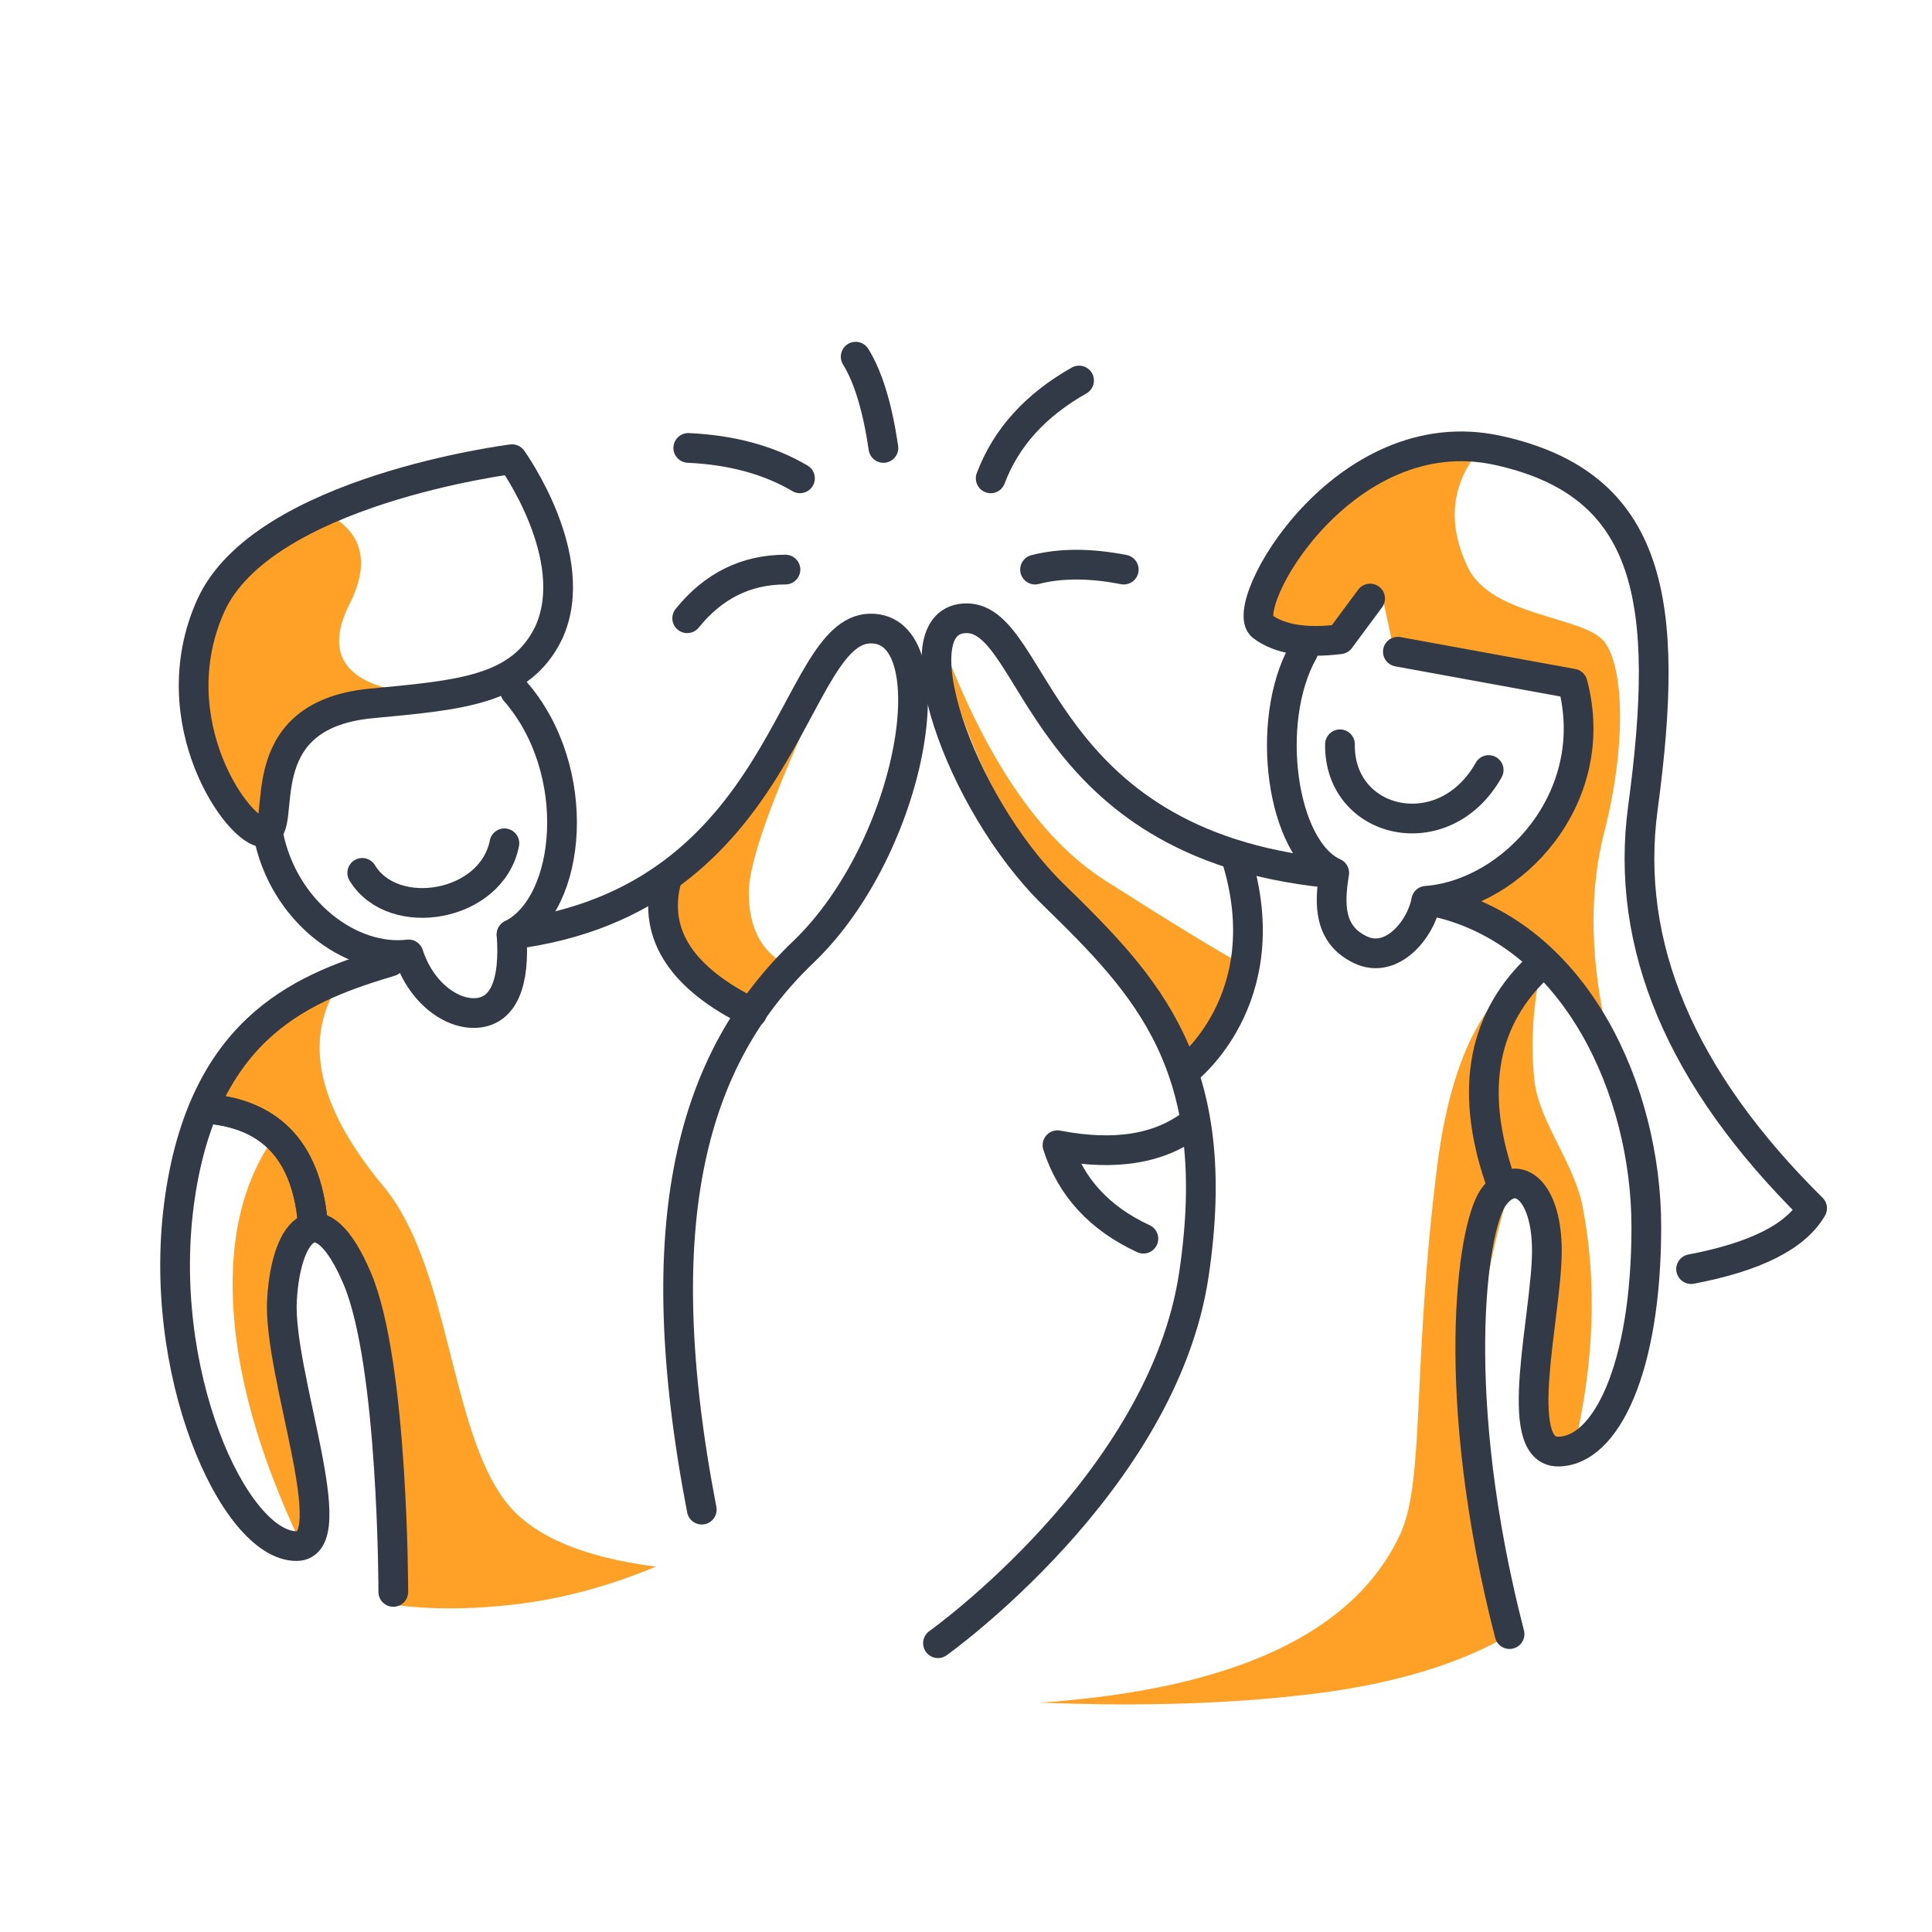 <svg width="65" height="65" xmlns="http://www.w3.org/2000/svg">
    <g fill="none" fill-rule="evenodd">
        <g fill="#FFA126">
            <path d="M13.146 23.19c-2.038.683-3.26 1.585-3.665 2.705-.424 1.171-.236 2.012-.604 2.04-.835.067-3.548-3.72-1.806-7.611.475-1.061 1.684-2.125 3.627-3.193 1.463.627 1.817 1.691 1.062 3.193-.756 1.501-.294 2.457 1.386 2.866zM7.155 36.705c.976.65 1.752 1.265 2.326 1.843.575.578.98 1.422 1.217 2.533 1.195 1.856 1.922 3.569 2.183 5.138.261 1.568.35 4.154.265 7.756 1.248.183 2.65.183 4.204 0 1.554-.183 3.127-.606 4.717-1.267-2.512-.321-4.205-1.06-5.078-2.217-1.872-2.48-1.849-7.886-4.096-10.588-2.275-2.734-2.736-5.054-1.384-6.962-1.496.753-2.466 1.346-2.91 1.779-.445.433-.926 1.095-1.444 1.985zM28.056 22.371c-1.597 2.685-2.64 4.323-3.127 4.915-.487.591-1.353 1.218-2.596 1.881.015 1.458.197 2.487.546 3.09.348.601 1.187 1.333 2.517 2.195l.966-2.047c-.773-.44-1.163-1.225-1.17-2.355-.007-1.13.947-3.69 2.864-7.679zM31.52 21.143c.883 3.822 2.262 6.65 4.136 8.482 1.875 1.833 3.218 3.81 4.032 5.934.852-.463 1.393-.871 1.621-1.225.229-.353.369-.996.42-1.93-.78-.42-2.295-1.346-4.546-2.779-2.251-1.433-4.138-4.26-5.662-8.482zM51.938 32.405c-.887 1.361-1.407 2.581-1.56 3.66-.155 1.079.024 2.248.536 3.506-.795 2.612-1.193 4.827-1.193 6.648 0 1.82.398 4.723 1.193 8.71-1.71 1.022-3.925 1.705-6.645 2.047-2.72.342-5.806.445-9.258.307 6.521-.455 10.553-2.344 12.098-5.667.839-1.806.393-5.595 1.24-12.352.47-3.751 1.667-6.038 3.589-6.86z"/>
            <path d="M49.888 15c-2.357.104-3.937.445-4.74 1.024-.802.579-1.755 2.264-2.86 5.056l2.504.063 1.66-1.331.442 2.048 5.866 1.092c.421 1.49.487 2.672.198 3.546-.289.873-1.46 2.105-3.511 3.693l4.532 4.143c-.49-2.337-.49-4.46 0-6.365.734-2.86.674-5.582-.03-6.409-.704-.827-3.774-.827-4.562-2.465-.73-1.519-.563-2.884.501-4.095zM9.314 38.133l1.133 3.093c-.445-.068-.743.746-.894 2.44-.123 1.383.662 4.065.978 6.825.048.416-.1.871-.441 1.366-1.366-2.898-2.113-5.536-2.243-7.914-.13-2.378.359-4.315 1.467-5.81zM51.82 32.696c-.95 1.035-1.503 2.017-1.657 2.946-.155.93.095 2.239.751 3.93.356-.493.702.015 1.038 1.52.222.992-.423 4.375-.203 6.266.077.655.48 1.11 1.21 1.367.68-2.895.775-5.605.286-8.13-.284-1.464-1.46-2.866-1.615-4.196-.136-1.163-.072-2.397.19-3.703z"/>
        </g>
        <g stroke="#323A48" stroke-linecap="round" stroke-linejoin="round">
            <path d="M40.144 37.786c-1.118.87-2.64 1.117-4.566.743.452 1.415 1.415 2.463 2.89 3.145M17.331 23.256c2.324 2.66 1.908 7.163-.12 8.186.12 1.637-.275 2.552-1.145 2.635-.869.083-1.91-.691-2.32-1.967-1.94.237-4.215-1.448-4.722-4.045"/>
            <path d="M16.97 28.372c-.422 2.15-3.738 2.715-4.783.995M17.21 31.442c9.306-1.172 9.374-10.233 12.058-10.295 2.683-.063 1.476 7.327-2.249 10.89-3.725 3.564-5.283 9.023-3.409 18.753m-10.378 2.768s.005-7.689-1.216-10.553c-1.22-2.865-2.38-1.769-2.529.716-.148 2.485 2.155 8.295.487 8.295-2.104 0-4.78-5.903-3.917-11.756.862-5.854 4.314-7.079 7.083-7.913M18.46 21.29c-.943 1.948-2.974 2.093-6.02 2.381-4.207.433-2.722 4.261-3.555 4.328-.832.066-3.536-3.719-1.8-7.608 1.737-3.89 10.142-4.942 10.142-4.942s2.394 3.318 1.233 5.842zM47.03 21.926 52.91 23c1.017 3.834-2.027 7.09-4.928 7.307-.168.941-1.147 2.158-2.213 1.646-1.067-.511-1.053-1.533-.88-2.586-1.772-.79-2.367-5.088-1.047-7.441"/>
            <path d="M50.085 25.907c-1.498 2.67-5.045 1.837-5.003-.866M48.456 30.38c4.563 1.125 6.933 6.299 6.933 10.901 0 4.793-1.376 7.556-2.971 7.556-1.596 0-.375-4.608-.375-6.753 0-2.145-1.09-2.834-1.811-1.785-.721 1.05-1.502 6.7.555 14.678m-19.23.307s7.563-5.385 8.61-12.404c1.046-7.018-1.569-9.699-4.734-12.79-3.165-3.09-5.286-9.29-2.911-9.29 2.374 0 2.366 7.572 12.14 8.567M33.331 16.093c.513-1.364 1.504-2.461 2.973-3.291M23.156 15.07c1.463.067 2.716.408 3.758 1.023M28.788 12c.422.682.733 1.705.934 3.07M23.12 20.8c.88-1.091 1.982-1.637 3.306-1.637M34.823 19.163c.857-.221 1.851-.221 2.985 0"/>
            <path d="m46.096 20.137-1.016 1.37c-1.16.145-2.03 0-2.611-.432-.87-.65 2.717-7.066 7.926-5.922 5.208 1.143 5.812 5.111 4.878 12.03-.622 4.612 1.275 9.102 5.693 13.468-.555.955-1.912 1.637-4.071 2.047M6.99 37.305c2.188.184 3.37 1.51 3.544 3.976M39.847 36.06s3.246-2.406 1.741-7.218"/>
            <path d="M50.442 39.628c-1.009-3.003-.55-5.39 1.38-7.163M6.99 37.305c2.188.184 3.37 1.51 3.544 3.976M22.402 29.687c-.42 1.774.547 3.237 2.901 4.39"/>
        </g>
    </g>
</svg>
